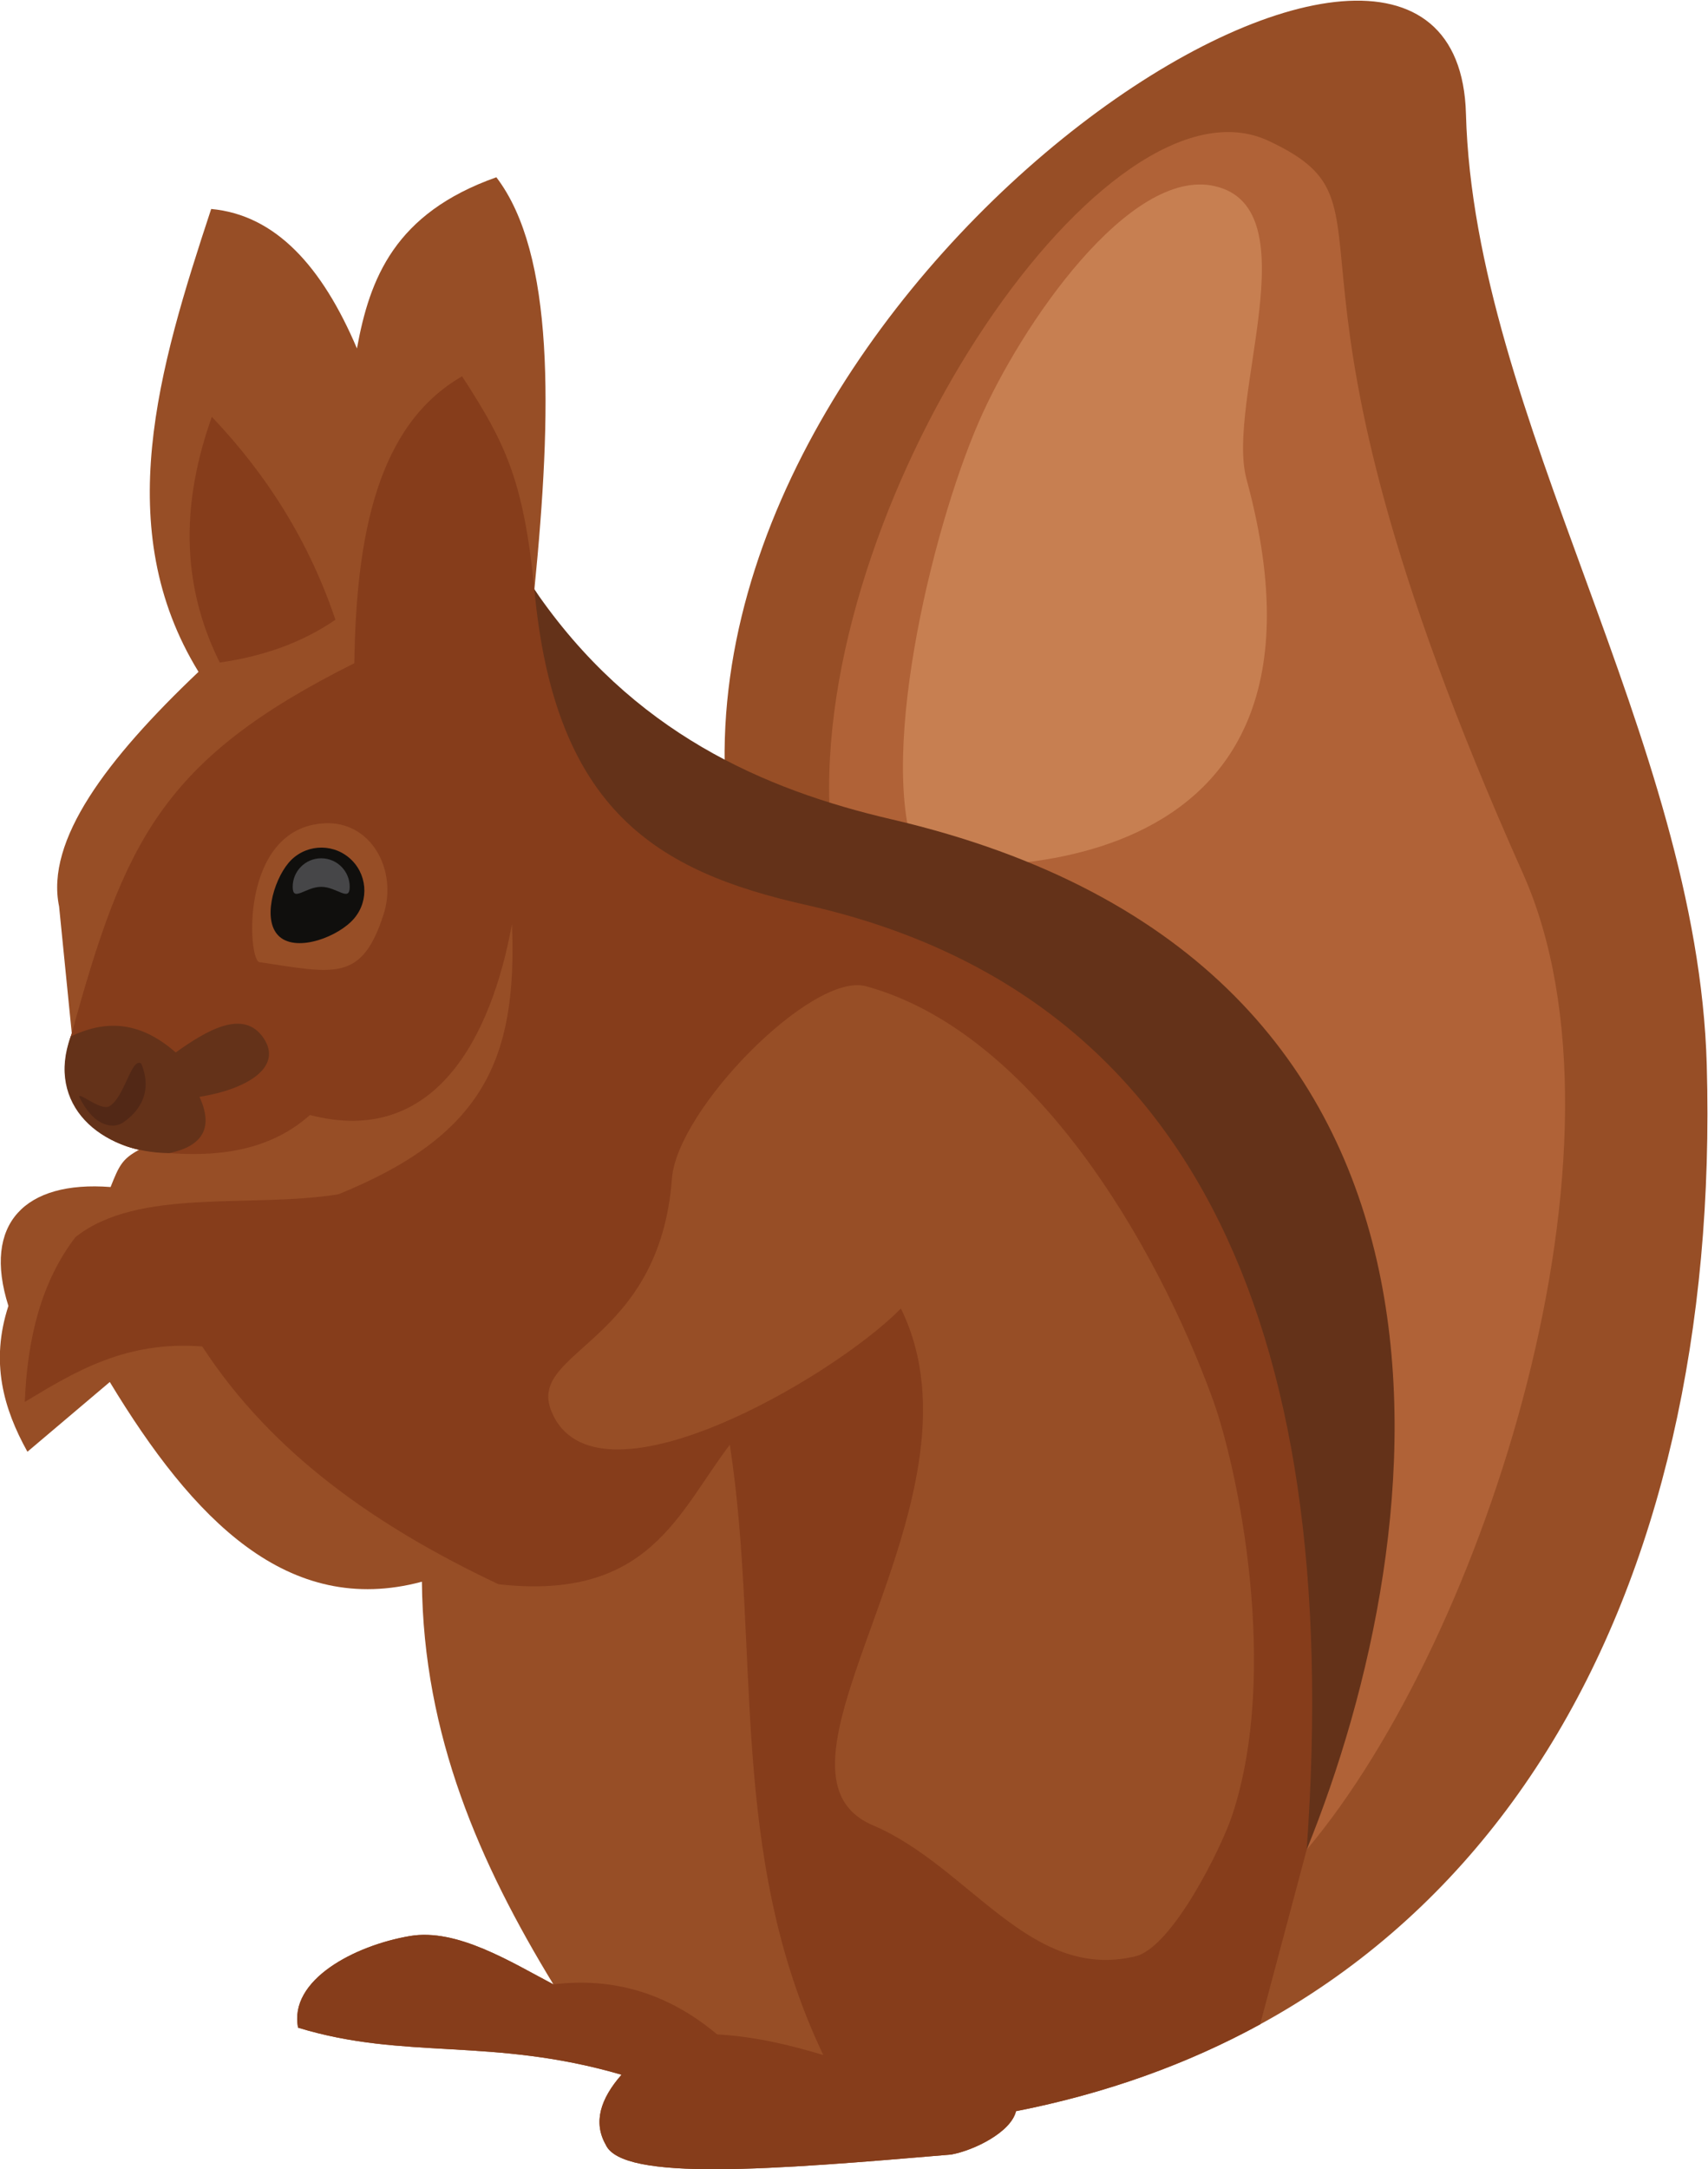 <?xml version="1.0" encoding="UTF-8" standalone="no"?>
<svg
   xmlns:dc="http://purl.org/dc/elements/1.1/"
   xmlns:cc="http://creativecommons.org/ns#"
   xmlns:rdf="http://www.w3.org/1999/02/22-rdf-syntax-ns#"
   xmlns:svg="http://www.w3.org/2000/svg"
   xmlns="http://www.w3.org/2000/svg"
   xmlns:sodipodi="http://sodipodi.sourceforge.net/DTD/sodipodi-0.dtd"
   xmlns:inkscape="http://www.inkscape.org/namespaces/inkscape"
   inkscape:version="1.0 (1.0+r73+1)"
   sodipodi:docname="squirrel.svg"
   viewBox="0 0 499.954 634.577"
   height="634.577"
   width="499.954"
   xml:space="preserve"
   id="svg2"
   version="1.1"><defs
     id="defs6" /><sodipodi:namedview
     inkscape:current-layer="g10"
     inkscape:window-maximized="1"
     inkscape:window-y="0"
     inkscape:window-x="0"
     inkscape:cy="296.35114"
     inkscape:cx="251.29623"
     inkscape:zoom="1.0309822"
     fit-margin-bottom="0"
     fit-margin-right="0"
     fit-margin-left="0"
     fit-margin-top="0"
     showgrid="false"
     id="namedview4"
     inkscape:window-height="1027"
     inkscape:window-width="1920"
     inkscape:pageshadow="2"
     inkscape:pageopacity="0"
     guidetolerance="10"
     gridtolerance="10"
     objecttolerance="10"
     borderopacity="1"
     bordercolor="#666666"
     pagecolor="#ffffff" /><g
     transform="matrix(1.333,0,0,-1.333,-149.73,765.308)"
     inkscape:label="ink_ext_XXXXXX"
     inkscape:groupmode="layer"
     id="g10"><path
       d="m 335.431,110.788 c 105.303,20.701 154.937,113.564 151.682,229.611 -2.011,71.749 -51.072,142.11 -52.879,208.737 -2.023,74.564 -169.646,-31.585 -162.58,-147.975 0.158,-2.594 -32.83,20.731 -41.984,43.606 3.907,39.079 4.465,73.677 -8.349,90.453 -22.344,-7.901 -27.818,-22.228 -30.614,-37.573 -7.64,17.997 -17.875,29.316 -32.008,30.615 -11.606,-35.155 -22.07,-70.174 -2.781,-101.585 -20.185,-19.159 -33.635,-36.972 -30.615,-51.489 0.926,-9.277 1.854,-18.555 2.783,-27.831 -5.157,-14.969 5.523,-23.625 14.786,-25.571 -3.77,-2.03 -4.409,-3.538 -6.264,-8.176 -18.859,1.448 -28.164,-8.059 -22.438,-26.092 -4.006,-12.289 -1.103,-22.504 4.176,-32.005 6.029,5.102 12.059,10.204 18.089,15.307 18.28,-30.204 39.11,-51.708 68.535,-43.833 0.312,-33.839 12.775,-61.959 28.876,-88.369 -9.279,4.872 -21.157,12.361 -31.485,10.612 -12.201,-2.07 -26.65,-9.643 -24.581,-20.117 23.502,-7.183 42.481,-2.011 71.026,-10.324 -4.671,-5.329 -6.234,-10.47 -3.479,-15.339 3.616,-8.174 36.842,-5.497 75.861,-2.182 5.103,0.941 13.141,4.927 14.243,9.52"
       style="fill:#974e26;fill-opacity:1;fill-rule:evenodd;stroke:none;stroke-width:0.1"
       id="path390" /><path
       d="m 399.261,168.175 c 39.143,46.465 73.987,154.982 47.45,214.342 -61.517,137.608 -23.856,145.693 -55.803,160.686 -35.232,16.533 -98.502,-76.046 -96.471,-145.385 8.753,-9.168 -47.959,14.002 -39.208,4.835 35.718,-18.323 71.435,-36.646 107.153,-54.969 14.379,-22.96 28.759,-45.922 43.139,-68.883 -1.088,-19.225 2.693,-38.8 1.607,-58.024 -0.998,-17.65 -4.259,-33.91 -7.867,-52.602"
       style="fill:#b06237;fill-opacity:1;fill-rule:evenodd;stroke:none;stroke-width:0.1"
       id="path392" /><path
       d="m 314.182,384.782 c -9.789,20.415 2.483,72.413 13.102,96.805 9.228,21.199 33.134,55.961 51.785,51.688 21.325,-4.886 2.329,-47.251 6.987,-64.351 26.222,-96.265 -71.671,-84.568 -71.874,-84.142"
       style="fill:#c77f51;fill-opacity:1;fill-rule:evenodd;stroke:none;stroke-width:0.1"
       id="path394" /><path
       d="m 335.431,110.788 c 19.838,3.9 37.698,10.362 53.604,19.056 l 10.226,38.331 c 4.972,24.176 9.945,48.35 14.919,72.526 -10.09,31.658 -20.179,63.318 -30.266,94.976 -24.354,17.163 -48.708,34.324 -73.061,51.488 -22.264,7.074 -44.53,14.148 -66.794,21.222 -5.03,7.256 -9.36,29.123 -14.389,36.38 -2.393,24.195 -6.507,32.343 -15.879,46.767 -18.509,-10.639 -23.258,-34.686 -23.657,-62.968 -42.285,-21.104 -50.483,-39.175 -62.048,-81.209 -5.157,-14.969 5.523,-23.625 14.786,-25.571 14.366,-2.056 27.564,-1.222 37.521,7.628 27.477,-7.159 39.853,17.194 44.356,41.921 1.208,-29.89 -6.385,-46.405 -38.096,-59.315 -19.249,-3.131 -43.892,1.566 -57.75,-9.394 -7.504,-9.786 -10.586,-22.222 -11.131,-36.18 11.119,6.707 22.207,13.458 38.963,12.175 15.409,-23.67 38.514,-39.649 65.057,-52.184 33.042,-3.707 39.394,15.631 50.794,30.615 6.84,-44.646 -0.581,-89.643 20.524,-133.939 -7.573,2.285 -15.269,4.091 -23.308,4.521 -10.807,9.074 -22.827,12.577 -35.956,10.984 -9.279,4.872 -21.157,12.361 -31.485,10.612 -12.201,-2.07 -26.65,-9.643 -24.581,-20.117 23.502,-7.183 42.481,-2.011 71.026,-10.324 -4.671,-5.329 -6.234,-10.47 -3.479,-15.339 3.616,-8.174 36.842,-5.497 75.861,-2.182 5.103,0.941 13.141,4.927 14.243,9.52"
       style="fill:#863d1b;fill-opacity:1;fill-rule:evenodd;stroke:none;stroke-width:0.1"
       id="path396" /><path
       d="m 399.261,168.175 c 8.434,117.876 -27.232,188.78 -109.936,207.346 -32.67,7.335 -55.191,20.671 -59.655,69.246 21.492,-31.489 50.496,-43.968 78.441,-50.46 135.412,-31.455 119.45,-156.453 91.15,-226.132"
       style="fill:#643219;fill-opacity:1;fill-rule:evenodd;stroke:none;stroke-width:0.1"
       id="path398" /><path
       d="m 127.855,346.659 c 7.283,3.455 14.847,3.704 23.056,-3.516 6.61,4.707 14.875,9.748 19.309,3.13 4.215,-6.287 -3.456,-11.172 -14.089,-12.87 2.97,-6.482 1.066,-10.738 -6.636,-12.347 -15.203,0.099 -27.112,10.672 -21.64,25.603"
       style="fill:#643219;fill-opacity:1;fill-rule:evenodd;stroke:none;stroke-width:0.1"
       id="path400" /><path
       d="m 143.339,340.708 c -2.176,1.479 -3.636,-7.479 -7.047,-9.394 -1.943,-1.09 -7.45,3.813 -6.435,1.826 3.506,-6.871 7.711,-6.544 9.394,-5.43 1.862,1.232 7.246,5.357 4.088,12.998"
       style="fill:#522816;fill-opacity:1;fill-rule:evenodd;stroke:none;stroke-width:0.1"
       id="path402" /><path
       d="m 169.29,362.965 c -2.58,0.387 -4.376,29.44 14.233,30.472 10.33,0.572 16.13,-10.305 13.044,-19.945 -4.781,-14.944 -10.768,-13.008 -27.277,-10.527"
       style="fill:#974e26;fill-opacity:1;fill-rule:evenodd;stroke:none;stroke-width:0.1"
       id="path404" /><path
       d="m 188.97,385.891 c -3.992,3.353 -9.945,2.834 -13.296,-1.157 -3.352,-3.99 -5.878,-12.9 -1.886,-16.252 3.988,-3.352 12.986,0.124 16.338,4.114 3.352,3.99 2.835,9.943 -1.156,13.295"
       style="fill:#100f0d;fill-opacity:1;fill-rule:evenodd;stroke:none;stroke-width:0.1"
       id="path406" /><path
       d="m 182.857,385.755 c -3.458,0 -6.261,-2.804 -6.261,-6.263 0,-3.458 2.803,0 6.261,0 3.458,0 6.26,-3.458 6.26,0 0,3.459 -2.802,6.263 -6.26,6.263"
       style="fill:#464648;fill-opacity:1;fill-rule:evenodd;stroke:none;stroke-width:0.1"
       id="path408" /><path
       d="m 185.978,438.111 c -5.711,16.985 -14.924,31.72 -27.133,44.531 -6.483,-18.189 -7.09,-36.201 1.738,-53.924 9.467,1.35 18.02,4.332 25.395,9.393"
       style="fill:#863d1b;fill-opacity:1;fill-rule:evenodd;stroke:none;stroke-width:0.1"
       id="path410" /><path
       d="m 382.864,175.617 c 10.55,31.655 1.338,76.184 -4.303,91.625 -12.347,33.789 -39.354,80.394 -76.063,90.433 -11.814,3.23 -41.489,-27.021 -42.621,-42.203 -2.718,-36.408 -31.88,-37.667 -26.489,-51.022 9.382,-23.251 61.87,7.327 76.765,22.494 21.003,-42.696 -34.672,-101.271 -6.141,-113.415 21.216,-9.034 34.423,-34.317 57.631,-28.755 8.115,1.942 18.9,23.881 21.221,30.843"
       style="fill:#974e26;fill-opacity:1;fill-rule:evenodd;stroke:none;stroke-width:0.1"
       id="path412" /></g></svg>
